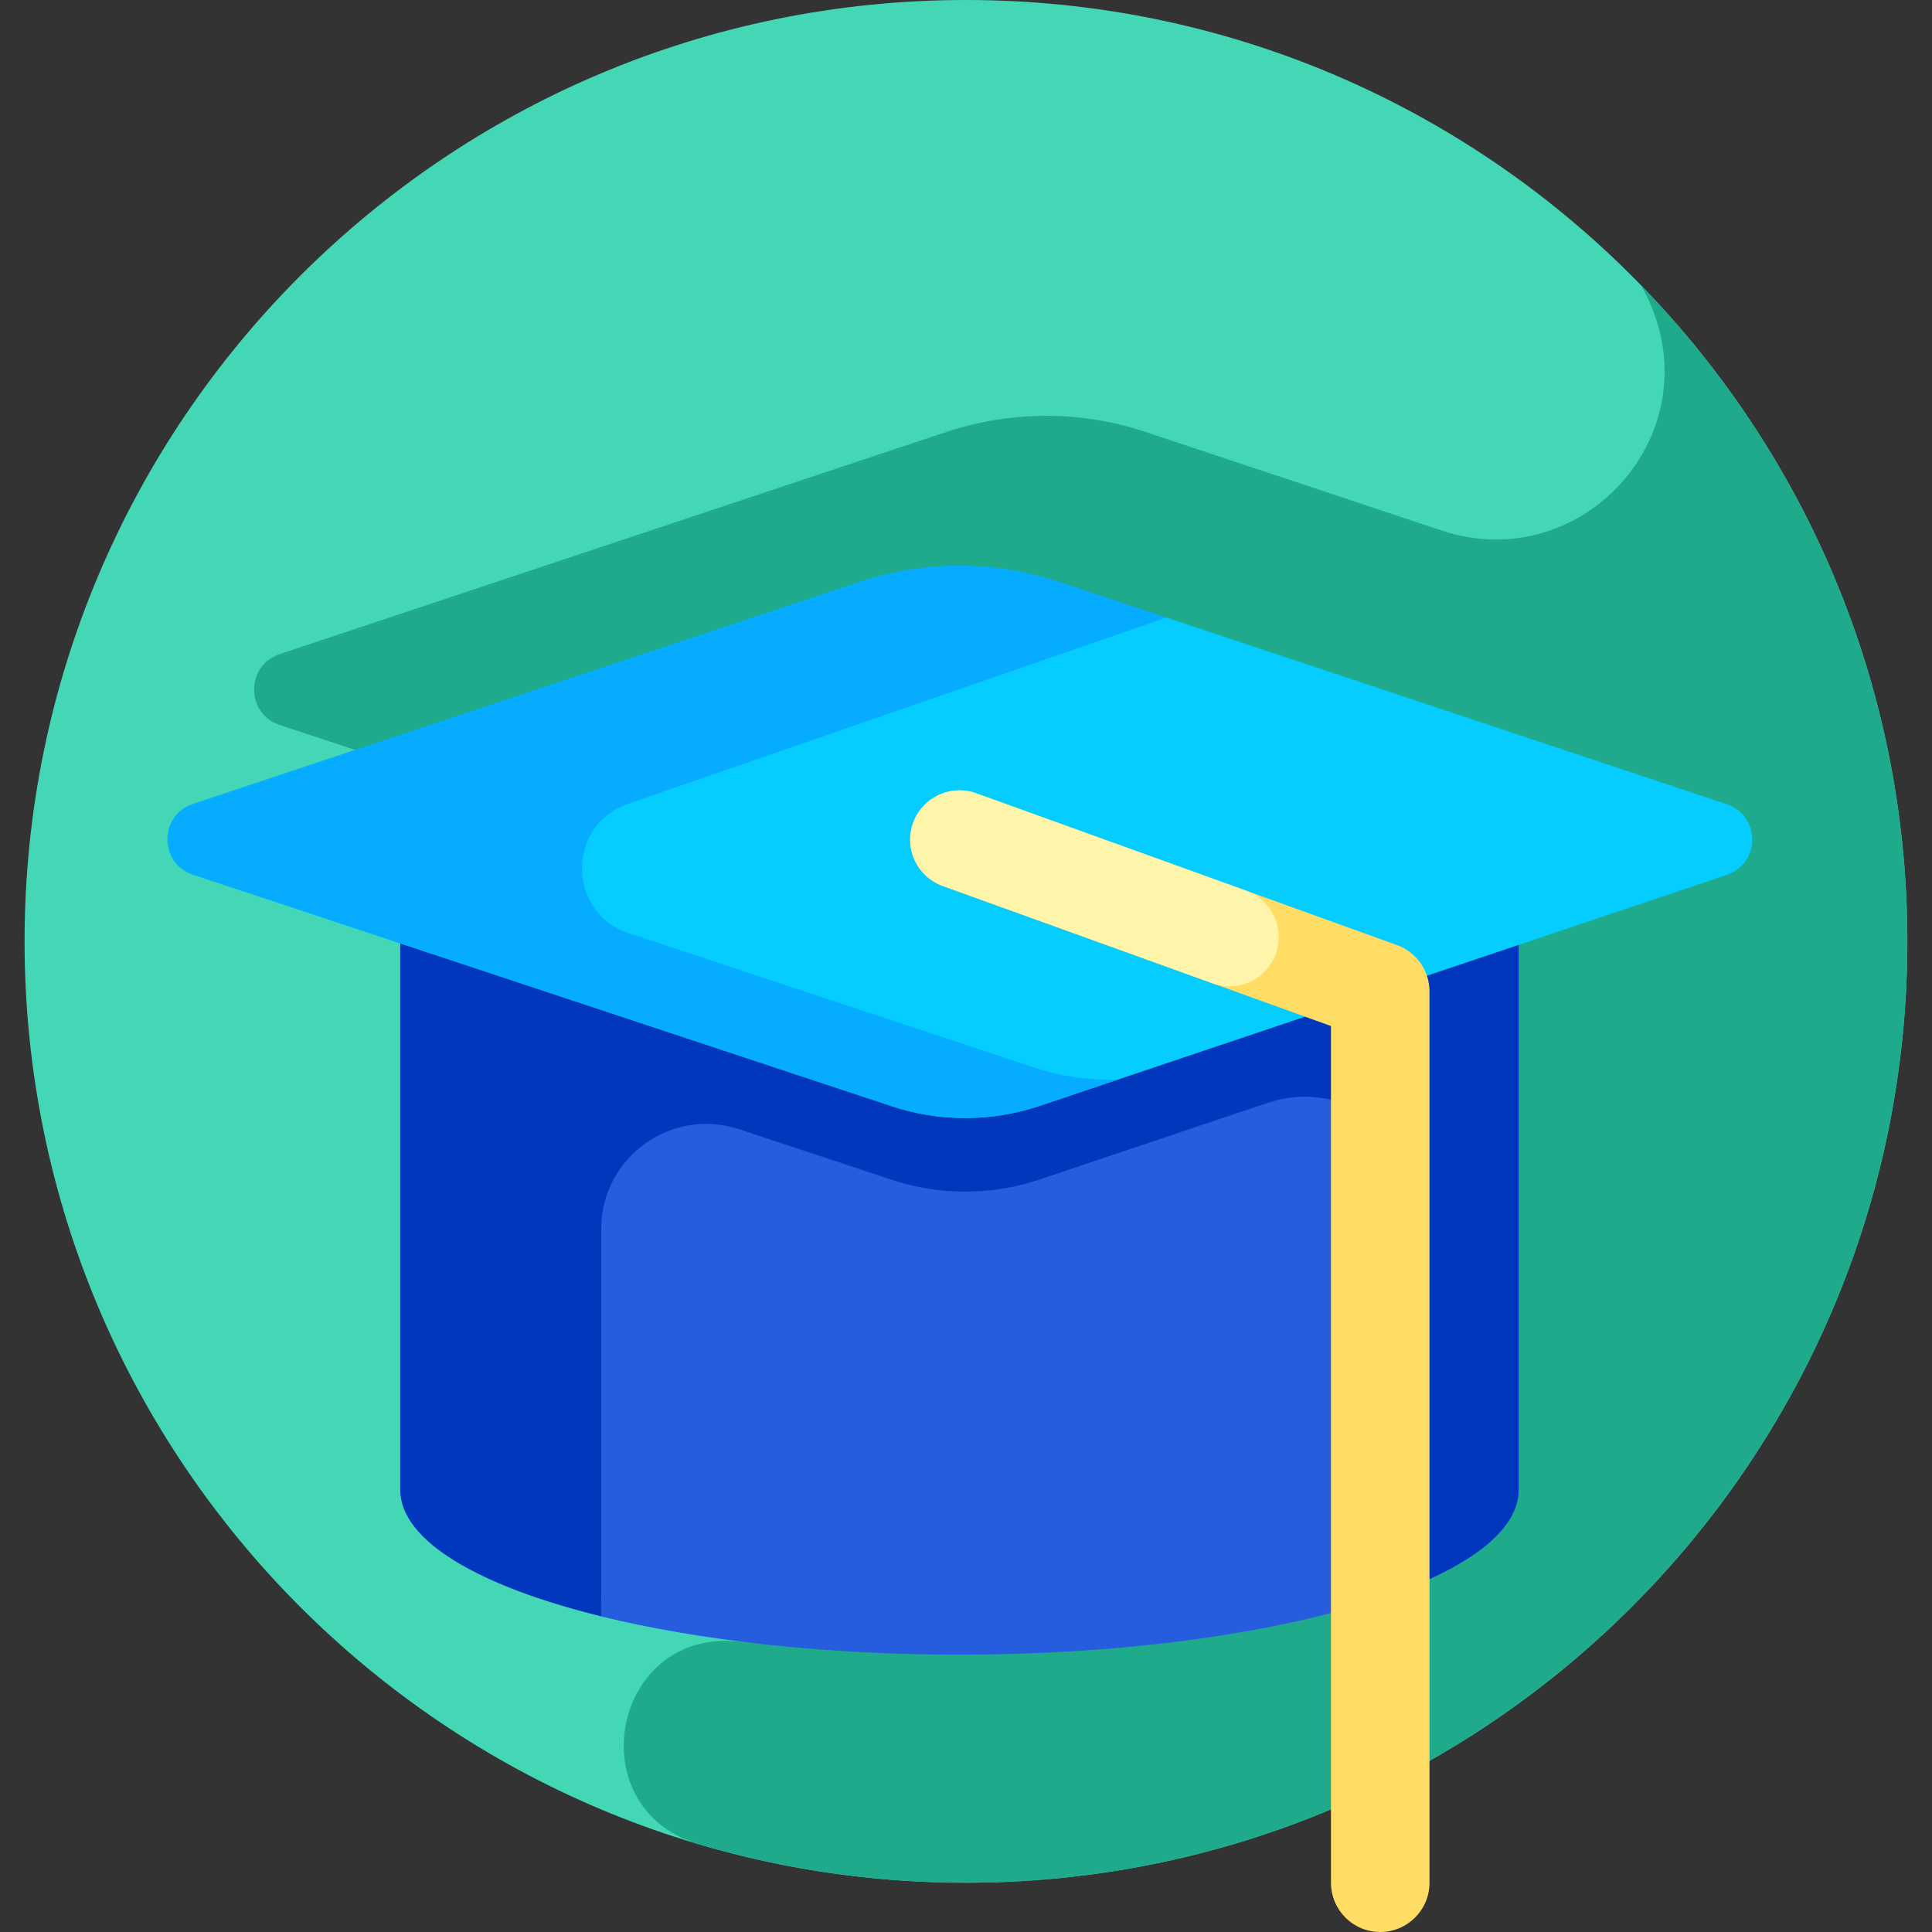 <svg width="43" height="43" viewBox="0 0 43 43" fill="none" xmlns="http://www.w3.org/2000/svg">
<rect x="0" y="0" width="43" height="43" fill="#333333" stroke="none"/>
<g clip-path="url(#clip0)">
<path d="M21.499 41.904C33.071 41.904 42.451 32.523 42.451 20.952C42.451 9.38 33.071 0 21.499 0C9.928 0 0.547 9.38 0.547 20.952C0.547 32.523 9.928 41.904 21.499 41.904Z" fill="#44D7B6"/>
<path d="M22.093 41.895C26.204 41.78 30.264 40.465 33.746 37.952C38.117 34.798 41.145 30.064 42.115 24.709C42.121 24.674 42.127 24.638 42.133 24.603C43.303 17.95 41.222 11.186 36.526 6.353C36.526 6.353 36.526 6.353 36.526 6.353C38.287 9.475 35.291 12.876 32.088 11.809L25.507 9.616C24.064 9.135 22.503 9.135 21.06 9.616L6.224 14.559C5.466 14.812 5.467 15.884 6.225 16.135L8.473 16.88L10.837 17.663V29.824L17.118 30.734C21.471 31.364 20.938 36.945 16.557 36.544C16.509 36.54 16.461 36.536 16.413 36.531C13.643 36.27 12.875 40.188 15.489 41.027C17.607 41.66 19.785 41.947 21.98 41.897C22.018 41.897 22.055 41.896 22.093 41.895Z" fill="#1FAA8B"/>
<path d="M12.711 18.46L13.382 35.976C15.541 36.507 18.321 36.827 21.354 36.827C28.227 36.827 33.8 35.184 33.8 33.158V18.46H12.711Z" fill="#265CDE"/>
<path d="M8.908 18.46V33.158C8.908 34.29 10.647 35.302 13.381 35.975V27.354C13.381 25.76 14.942 24.633 16.455 25.134L19.848 26.258C20.917 26.612 22.072 26.61 23.14 26.251L28.217 24.545C29.887 23.983 31.616 25.226 31.616 26.988V35.234C32.993 34.644 33.8 33.929 33.8 33.158V22.668V18.46H8.908Z" fill="#0037BD"/>
<path d="M19.848 24.62L6.543 20.213L18.895 14.898L25.96 13.744L38.43 17.898C39.186 18.15 39.188 19.219 38.432 19.473L23.14 24.613C22.072 24.972 20.917 24.975 19.848 24.62Z" fill="#05CDFF"/>
<path d="M23.038 23.766L13.995 20.771C12.615 20.314 12.602 18.366 13.976 17.891L25.96 13.744L23.577 12.95C22.134 12.469 20.573 12.469 19.13 12.95L4.294 17.893C3.536 18.145 3.537 19.217 4.295 19.469L6.543 20.213L19.848 24.62C20.917 24.974 22.072 24.972 23.14 24.613L24.889 24.025C24.265 24.051 23.638 23.965 23.038 23.766Z" fill="#05ACFF"/>
<path d="M30.719 43C30.114 43 29.623 42.509 29.623 41.904V22.836L20.982 19.719C20.412 19.514 20.117 18.885 20.322 18.316C20.527 17.746 21.156 17.451 21.726 17.656L31.091 21.034C31.526 21.191 31.816 21.604 31.816 22.066V41.903C31.816 42.509 31.325 43 30.719 43Z" fill="#FFDC64"/>
<path d="M28.461 20.856C28.461 20.393 28.171 19.981 27.736 19.824L21.726 17.656C21.156 17.451 20.528 17.746 20.322 18.316C20.117 18.885 20.412 19.514 20.982 19.719L26.992 21.887C27.707 22.145 28.461 21.616 28.461 20.856Z" fill="#FFF5AA"/>
</g>
<defs>
<clipPath id="clip0">
<rect width="43" height="43" fill="white"/>
</clipPath>
</defs>
</svg>
